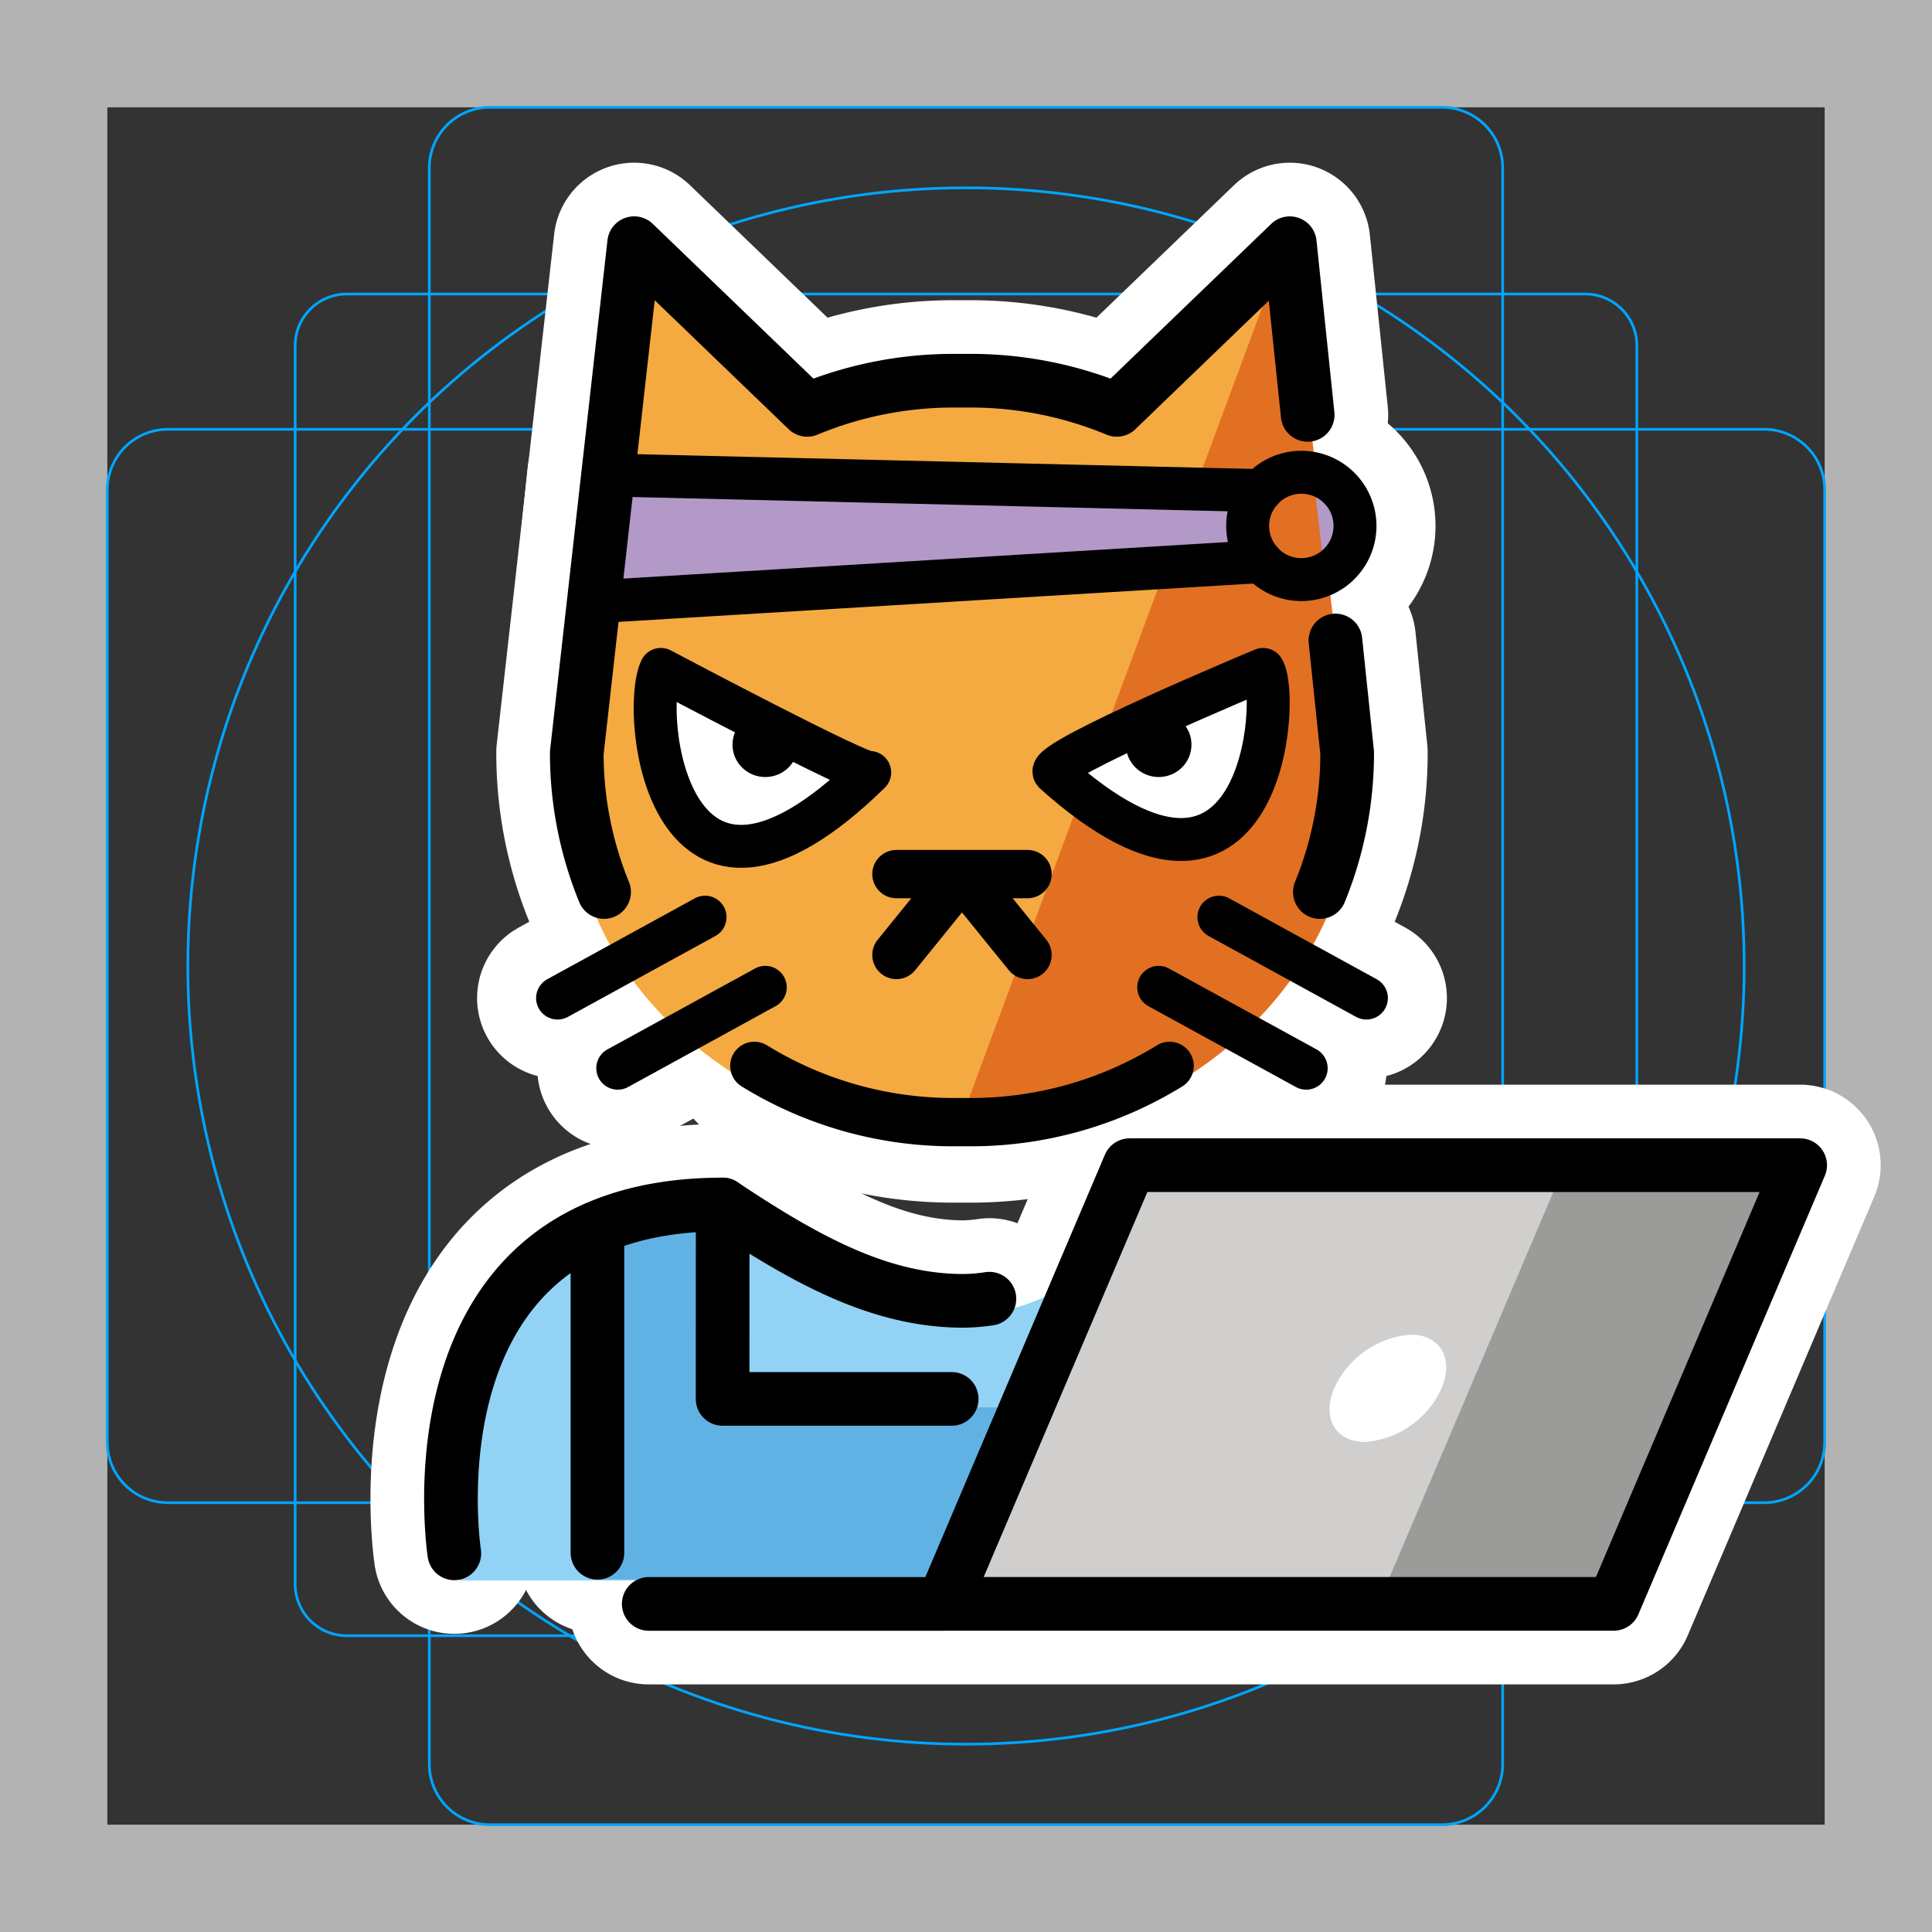 <svg viewBox="0 0 72 72" xmlns="http://www.w3.org/2000/svg">
  <rect x="0" y="0" width="72" height="72" fill="#333333" stroke="none"/>
  <path fill="#b3b3b3" d="M68 4v64H4V4h64m4-4H0v72h72z"/>
  <path fill="none" stroke="#00a5ff" stroke-miterlimit="10" stroke-width="0.1" d="M12.923 10.958h46.154A1.923 1.923 0 0161 12.881h0v46.154a1.923 1.923 0 01-1.923 1.923H12.923A1.923 1.923 0 0111 59.035h0V12.881a1.923 1.923 0 011.923-1.923z"/>
  <path fill="none" stroke="#00a5ff" stroke-miterlimit="10" stroke-width="0.1" d="M18.254 4h35.492A2.254 2.254 0 0156 6.254v59.492A2.254 2.254 0 0153.746 68H18.254A2.254 2.254 0 0116 65.746V6.254A2.254 2.254 0 0118.254 4z"/>
  <path fill="none" stroke="#00a5ff" stroke-miterlimit="10" stroke-width="0.1" d="M68 18.254v35.492A2.254 2.254 0 0165.746 56H6.254A2.254 2.254 0 014 53.746V18.254A2.254 2.254 0 016.254 16h59.492A2.254 2.254 0 0168 18.254z"/>
  <circle cx="36" cy="36" r="29" fill="none" stroke="#00a5ff" stroke-miterlimit="10" stroke-width="0.1"/>
  <g fill="none" stroke="#fff" stroke-linecap="round" stroke-linejoin="round" stroke-miterlimit="10" stroke-width="6">
    <path d="M36.872 48.399a6.847 6.847 0 01-1.066.08h.125c-3.074.007-5.808-1.463-9-3.591-12 0-10 13-10 13"/>
    <path d="M35.467 52.133h-8.538l.002-7.245m-4.666.869v12.11m12.882 1.905h24.99l6.95-16.349h-24.99l-6.95 16.349zm-10.97.001h10.97m3.147-24.184l-2.444-3.014m-2.443 3.014l2.443-3.014m-2.443 0h4.887m11.473-8.706l.438 4.184a13.664 13.664 0 01-1.017 5.19m-26.676-.001a13.664 13.664 0 01-1.017-5.189l2.138-18.99 6.45 6.211a14.175 14.175 0 015.462-1.086h.61a14.182 14.182 0 015.464 1.086l6.448-6.21.666 6.398m-20.621 24.26a14.12 14.12 0 007.433 2.097h.61a14.12 14.12 0 007.433-2.097"/>
    <ellipse cx="28.52" cy="27.752" rx="1.222" ry="1.206"/>
    <ellipse cx="43.181" cy="27.752" rx="1.222" ry="1.206"/>
    <path d="M47.072 24.947s-8.168 3.408-7.783 3.84c7.815 7.016 8.428-2.862 7.783-3.84zm3.85 12.248l-5.498-3.015m3.254 5.629l-5.497-3.014M24.628 24.947s7.557 4.01 7.784 3.84c-7.545 7.384-8.546-2.236-7.784-3.84zm-3.849 12.248l5.497-3.015m-3.254 5.629l5.498-3.014m18.478-18.511L22.652 17.7l-.487 4.728 24.84-1.502"/>
    <path d="M50.497 19.6a2 2 0 11-2-2 2 2 0 012 2"/>
  </g>
  <path fill="#92d3f5" d="M17.135 58.899s-2-13.5 10-13.5c3.191 2.128 5.926 3.598 9 3.592h-.125c3.074.006 5.408-2.164 8.6-4.292 15.57 0 10.8 14.2 10.8 14.2"/>
  <path fill="#61b2e4" d="M49.297 58.861V45.986l-4.491-.784v7.245H26.929l.002-7.245-4.666.784v12.875h27.032z"/>
  <path fill="#d0cfce" d="M67.087 43.423l-6.95 16.349h-24.99l6.95-16.349h24.99z"/>
  <path fill="#9b9b9a" d="M67.303 43.423l-6.95 16.349h-8.99l6.95-16.349h8.99z"/>
  <path fill="#f4aa41" d="M49.163 33.788c-2.113 5.285-7.42 8.703-13.631 8.703-5.355 0-11.31-3.308-13.423-8.593l-.075-.18c-.67-1.658-.562-3.687-.562-5.584L23.626 9.37l6.008 5.843a14.354 14.354 0 015.586-1.124h.624a14.354 14.354 0 015.586 1.124l6.595-6.423 2.187 19.636a14.267 14.267 0 01-1.04 5.366"/>
  <path fill="#e27022" d="M35.532 42.49c6.231.2 11.955-3.397 14.068-8.682l.065-.134c.67-1.658.563-3.998.563-5.895L48.025 8.79"/>
  <path fill="#b399c8" d="M22.652 17.7l-.487 4.728 27.132-1.641-.283-2.454-26.362-.633zm28.245 1.9a2 2 0 11-2-2 2 2 0 012 2"/>
  <path fill="#fff" d="M47.072 24.975s-8.168 3.407-7.783 3.84c7.815 7.016 8.428-2.863 7.783-3.84zm-22.444 0s7.557 4.01 7.784 3.84c-7.545 7.384-8.546-2.237-7.784-3.84zm29.094 26.763a3.42 3.42 0 01-2.85 2c-1.103 0-1.62-.896-1.15-2a3.421 3.421 0 012.849-2c1.103 0 1.619.896 1.15 2"/>
  <g>
    <path fill="none" stroke="#000" stroke-linecap="round" stroke-linejoin="round" stroke-width="2" d="M36.872 48.399a6.847 6.847 0 01-1.066.08h.125c-3.074.007-5.808-1.463-9-3.591-12 0-10 13-10 13"/>
    <path fill="none" stroke="#000" stroke-linecap="round" stroke-linejoin="round" stroke-width="2" d="M35.467 52.133h-8.538l.002-7.245m-4.666.869v12.11m12.882 1.905h24.99l6.95-16.349h-24.99l-6.95 16.349zm-10.97.001h10.97"/>
    <path fill="none" stroke="#000" stroke-linecap="round" stroke-linejoin="round" stroke-width="1.8" d="M38.294 35.589l-2.444-3.014m-2.443 3.014l2.443-3.014m-2.443 0h4.887"/>
    <path fill="none" stroke="#000" stroke-linecap="round" stroke-linejoin="round" stroke-width="2" d="M49.767 23.869l.438 4.184a13.664 13.664 0 01-1.017 5.19m-26.676-.001a13.664 13.664 0 01-1.017-5.189l2.138-18.99 6.45 6.211a14.175 14.175 0 015.462-1.086h.61a14.182 14.182 0 015.464 1.086l6.448-6.21.666 6.398"/>
    <path fill="none" stroke="#000" stroke-linecap="round" stroke-linejoin="round" stroke-width="1.8" d="M28.112 39.722a14.12 14.12 0 007.433 2.097h.61a14.12 14.12 0 007.433-2.097"/>
    <ellipse cx="28.52" cy="27.752" rx="1.222" ry="1.206"/>
    <ellipse cx="43.181" cy="27.752" rx="1.222" ry="1.206"/>
    <path fill="none" stroke="#000" stroke-linecap="round" stroke-linejoin="round" stroke-width="1.6" d="M47.072 24.947s-8.168 3.408-7.783 3.84c7.815 7.016 8.428-2.862 7.783-3.84zm3.85 12.248l-5.498-3.015m3.254 5.629l-5.497-3.014M24.628 24.947s7.557 4.01 7.784 3.84c-7.545 7.384-8.546-2.236-7.784-3.84zm-3.849 12.248l5.497-3.015m-3.254 5.629l5.498-3.014m18.478-18.511L22.652 17.7l-.487 4.728 24.84-1.502"/>
    <path fill="none" stroke="#000" stroke-linecap="round" stroke-linejoin="round" stroke-width="1.6" d="M50.497 19.6a2 2 0 11-2-2 2 2 0 012 2"/>
  </g>
</svg>

